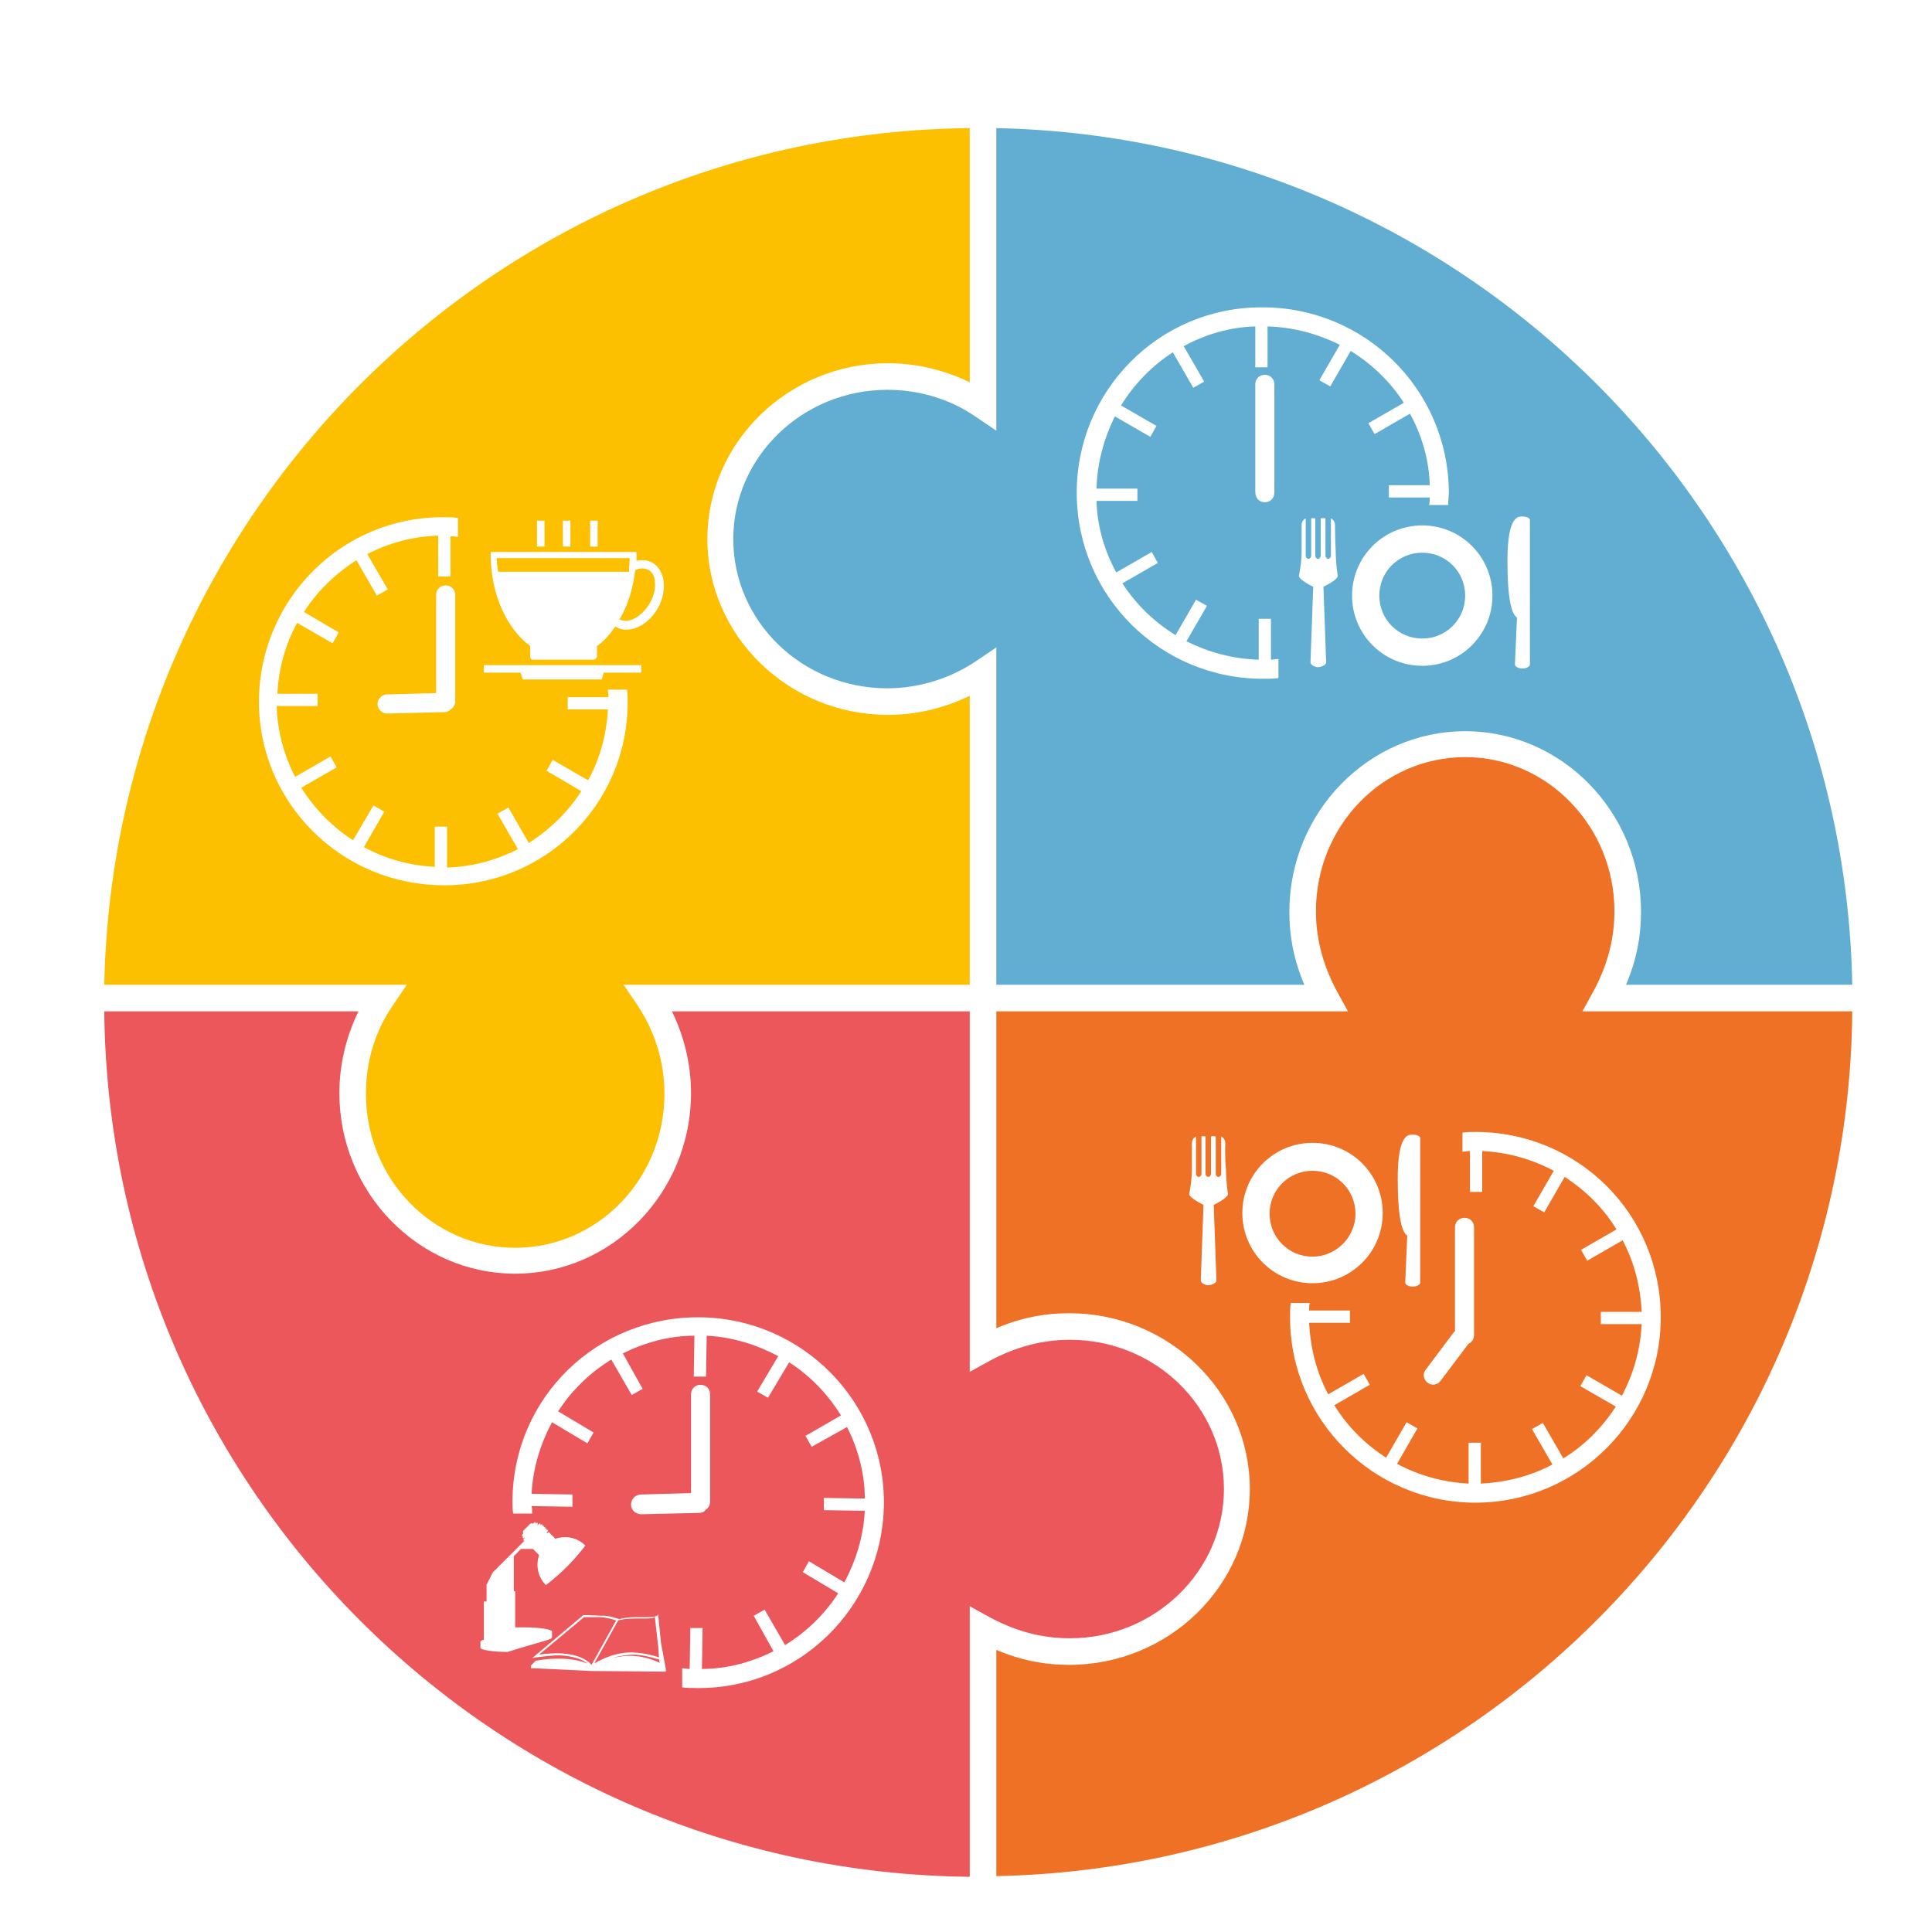 <?xml version="1.0" encoding="utf-8"?>
<!-- Generator: Adobe Illustrator 20.1.0, SVG Export Plug-In . SVG Version: 6.00 Build 0)  -->
<svg version="1.1" id="doc_graph" xmlns="http://www.w3.org/2000/svg" xmlns:xlink="http://www.w3.org/1999/xlink" x="0px" y="0px"
	 viewBox="0 0 283.5 283.5" style="enable-background:new 0 0 283.5 283.5;" xml:space="preserve" onload="init('doc_graph')">
<style type="text/css">
	.st0{fill:#FCC000;}
	.st1{fill:#61AED2;}
	.st2{fill:#EE7125;}
	.st3{fill:#EB575A;}
	.st4{fill:#FFFFFF;}
	.grayBG{fill:#949599;}
	
	.st0:hover{fill:#FFEAAA;}
	.st1:hover{fill:#BDDDEC;}
	.st2:hover{fill:#F9CCB0;}
	.st3:hover{fill:#F9C6C7;}
	.grayBG:hover{fill:#B5B6B9;}
</style>
<script type="text/ecmascript">
				  
		    var svgNamespaceURI = "http://www.w3.org/2000/svg";
			//function init(evt, sdoc) {
		    function init(sdoc) {
		     // if ( window.svgDocument == null ) {
		        svgDoc = document; //evt.target.ownerDocument;
		        svgDocgraph = document.getElementById(sdoc);
		        placetext();
		      //}
		    }    		
		    function underline(evt,elt){
		      e = svgDoc.getElementById(elt);
		      if(e){
		        var Class = evt.target.getAttributeNS(null, 'class')+'U';
		        e.setAttributeNS(null, 'class', Class);  
		      }
		    }
		    function remunderline(evt,elt){
		      e = svgDoc.getElementById(elt);
		      if(e){
		        var Class = evt.target.getAttributeNS(null, 'class')+'U';
		        e.removeAttributeNS(null, 'class', Class);  
		      }
		    }
		
		    function placetext(){
		      var elts = svgDocgraph.getElementsByTagName('text');
		      for(i=0;i&lt;elts.length;i++){
		        if(elts[i]){
		          bbox = elts[i].getBBox();
		          elts[i].setAttribute('transform', ' translate(' + ((bbox.x&lt;=500)?-bbox.width:0) + ',' + ((bbox.y&gt;=800)?bbox.height/2:0) + ')');
		        }
		      }
		    }
		  
		</script>
<g>
	<g>
		<a xlink:href="javascript:alert('toto');" xlink:title="petit-déjeuner">
		<path id="pill_morning" class="xgrayBG st0" d="M59.7,144.5l-2.1,3.1c-2.6,3.8-3.9,8.2-3.9,12.9c0,12.5,9.8,22.6,21.9,22.6s21.9-10.1,21.9-22.6
			c0-4.7-1.4-9.1-3.9-12.9l-2.1-3.1h50.8v-42.4c-3.7,1.8-7.8,2.8-12,2.8c-14.6,0-26.5-11.6-26.5-25.8s11.9-25.8,26.5-25.8
			c4.2,0,8.3,1,12,2.8V18.8C72.9,19.5,16.7,75.3,15.3,144.5H59.7z"/></a>
		<a xlink:href="javascript:alert('toto');" xlink:title="déjeuner">	
		<path id="pill_lunch" class="xgrayBG st1" d="M146.2,63.2l-3.1-2.1c-3.8-2.6-8.3-3.9-12.9-3.9c-12.4,0-22.6,9.8-22.6,21.9c0,12.1,10.1,21.9,22.6,21.9
			c4.6,0,9.1-1.4,12.9-3.9l3.1-2.1v49.5h45.2c-1.5-3.5-2.2-7-2.2-10.7c0-14.6,11.6-26.5,25.8-26.5c14.2,0,25.8,11.9,25.8,26.5
			c0,3.7-0.7,7.2-2.2,10.7h33.2C270.5,75.7,215,20.2,146.2,18.8V63.2z" xonclick="alert('ro');" onmouseover="underline(evt,'Tgraph4')"/></a>
		<a xlink:href="javascript:alert('toto');" xlink:title="dîner">
		<path id="pill_diner" class="xgrayBG st2" d="M232.2,148.4l1.6-2.9c2.1-3.9,3.1-7.7,3.1-11.8c0-12.4-9.8-22.6-21.9-22.6c-12.1,0-21.9,10.1-21.9,22.6
			c0,4,1,7.9,3.1,11.8l1.6,2.9h-51.6v46.5c3.5-1.5,7-2.2,10.7-2.2c14.6,0,26.5,11.6,26.5,25.8c0,14.2-11.9,25.8-26.5,25.8
			c-3.7,0-7.2-0.7-10.7-2.2v33.2c69.2-1.4,125-57.6,125.6-126.9H232.2z"/></a>
		<a xlink:href="javascript:alert('toto');" xlink:title="coucher">
		<path id="pill_evening" class="xgrayBG st3" d="M142.3,235.7l2.9,1.6c3.9,2.1,7.7,3.1,11.8,3.1c12.4,0,22.6-9.8,22.6-21.9c0-12.1-10.1-21.9-22.6-21.9
			c-4,0-7.9,1-11.8,3.1l-2.9,1.6v-52.9H98.6c1.8,3.7,2.8,7.8,2.8,12c0,14.6-11.6,26.5-25.8,26.5S49.8,175,49.8,160.4
			c0-4.2,1-8.3,2.8-12H15.3c0.7,69.8,57.1,126.3,127,127V235.7z"/></a>
	</g>
	
	<g>
		<path class="st4" d="M55.4,103.3c0,0.8,0.7,1.4,1.4,1.4l8.4-0.2c0.3,0,0.7-0.1,0.9-0.4c0.4-0.2,0.7-0.7,0.7-1.2V87.3
			c0-0.8-0.6-1.4-1.4-1.4c-0.8,0-1.4,0.6-1.4,1.4v14.4l-7.2,0.2C56,101.9,55.4,102.6,55.4,103.3z"/>
		<path class="st4" d="M92.1,103.1c0-0.6,0-1.3-0.1-1.9l-2.8,0c0,0.4,0.1,0.7,0.1,1.1l-6,0l0,1.8l5.9,0c-0.2,3.8-1.2,7.3-2.9,10.4
			l-5.2-3l-0.9,1.6l5.1,3c-2,3.1-4.6,5.6-7.7,7.6l-3-5.2l-1.6,0.9l3,5.2c-3.1,1.6-6.7,2.6-10.4,2.7l0-6l-1.8,0l0,5.9
			c-3.8-0.2-7.3-1.2-10.4-2.9l3-5.2l-1.6-0.9l-3,5.1c-3.1-2-5.6-4.6-7.6-7.7l5.2-3l-0.9-1.6l-5.2,3c-1.6-3.1-2.6-6.7-2.7-10.4l6,0
			l0-1.8l-5.9,0c0.2-3.8,1.2-7.3,2.9-10.4l5.2,3l0.9-1.6l-5.1-3c2-3.1,4.6-5.6,7.7-7.6l3,5.2l1.6-0.9l-3-5.2
			c3.1-1.6,6.7-2.6,10.4-2.7l0,6l1.8,0l0-5.9c0.4,0,0.7,0,1.1,0.1l0-2.8c-0.7-0.1-1.4-0.1-2.1-0.1c-14.9-0.1-27,12-27.1,26.9
			c-0.1,14.9,12,27,26.9,27.1C79.9,130.1,92.1,118,92.1,103.1z"/>
		<g>
			<path class="st4" d="M77.8,94.8C77.8,94.8,77.8,94.8,77.8,94.8l0,1.6c0,0.2,0.2,0.4,0.4,0.4h8.9c0.2,0,0.4-0.2,0.5-0.4l0-1.5
				c0,0,0-0.1,0-0.1c1-0.7,1.9-1.7,2.7-2.9c0,0,0,0.1,0.1,0.1c0.5,0.3,1,0.4,1.5,0.4h0c1.7,0,3.5-1.2,4.6-3.1c0.7-1.2,1-2.6,0.9-3.8
				c-0.1-1.3-0.7-2.3-1.6-2.9c-0.5-0.3-1-0.4-1.5-0.4c-0.3,0-0.6,0-0.9,0.1c0-0.3,0-0.6,0-0.8V81H72v0.4
				C72,87.2,74.4,92.3,77.8,94.8z M94.2,83.4c0.3,0,0.7,0.1,0.9,0.2c0.6,0.3,1,1,1,1.9c0.1,1-0.2,2.1-0.8,3.1
				c-0.9,1.5-2.3,2.5-3.5,2.5c-0.3,0-0.7-0.1-0.9-0.2c0,0,0,0,0,0c1.2-2,2-4.5,2.3-7.2C93.5,83.5,93.9,83.4,94.2,83.4z M72.9,81.9
				h19.5c0,0.7-0.1,1.4-0.1,2H73.1C73,83.3,72.9,82.6,72.9,81.9z"/>
			<polygon class="st4" points="76.7,99.7 88.3,99.7 88.6,98.7 94.1,98.7 94.1,97.6 71,97.6 71,98.7 76.4,98.7 			"/>
			<rect x="86.6" y="76.4" class="st4" width="1.1" height="3.8"/>
			<rect x="78.8" y="76.4" class="st4" width="1.1" height="3.8"/>
			<rect x="82.6" y="76.4" class="st4" width="1.1" height="3.8"/>
		</g>
	</g>
	<g>
		<path class="st4" d="M185.6,73.7c0.8,0,1.4-0.6,1.4-1.4V56.4c0-0.8-0.6-1.4-1.4-1.4c-0.8,0-1.4,0.6-1.4,1.4v15.8
			C184.2,73.1,184.8,73.7,185.6,73.7z"/>
		<path class="st4" d="M158,72.5c0.1,15.1,12.4,27.2,27.5,27.1c0.7,0,1.4,0,2.1-0.1l0-2.8c-0.4,0-0.7,0.1-1.1,0.1l0-6l-1.8,0l0,6
			c-3.8-0.1-7.4-1.1-10.6-2.7l3-5.2l-1.6-0.9l-3,5.2c-3.1-1.9-5.8-4.5-7.8-7.6l5.2-3l-0.9-1.6l-5.2,3c-1.7-3.1-2.8-6.7-2.9-10.5l6,0
			l0-1.8l-6,0c0.1-3.8,1.1-7.4,2.7-10.6l5.2,3l0.9-1.6l-5.2-3c1.9-3.1,4.5-5.8,7.6-7.8l3,5.2l1.6-0.9l-3-5.2
			c3.1-1.7,6.7-2.8,10.5-2.9l0,6l1.8,0l0-6c3.8,0.1,7.4,1.1,10.6,2.7l-3,5.2l1.6,0.9l3-5.2c3.1,1.9,5.8,4.5,7.8,7.6l-5.2,3l0.9,1.6
			l5.2-3c1.7,3.1,2.8,6.7,2.9,10.5l-6,0l0,1.8l6,0c0,0.4,0,0.7-0.1,1.1l2.8,0c0-0.6,0.1-1.3,0.1-1.9c-0.1-15.1-12.4-27.2-27.5-27.1
			C170,45.1,157.9,57.4,158,72.5z"/>
		<path class="st4" d="M223.5,75.8c-0.6,0-2.3-0.4-2.3,6.5c0,6,0.7,7.9,1.4,8.3l-0.3,6.9c0,0.3,0.5,0.6,1.1,0.6
			c0.6,0,1.1-0.3,1.1-0.6V96V84.3v-7.9C224.6,76.1,224.1,75.8,223.5,75.8z"/>
		<path class="st4" d="M195.9,77c0-0.6-0.6-1-0.6-0.9v5.4c0,0.3-0.2,0.5-0.4,0.5c-0.2,0-0.4-0.2-0.4-0.5v-5.4c0-0.1-0.7-0.1-0.7,0
			v5.4c0,0.3-0.2,0.5-0.4,0.5c-0.2,0-0.4-0.2-0.4-0.5v-5.4c0-0.1-0.6-0.1-0.6,0v5.4c0,0.3-0.2,0.5-0.4,0.5c-0.2,0-0.4-0.2-0.4-0.5
			v-5.4c0-0.1-0.6,0.3-0.6,0.9c0,0,0,2.5,0,4c0,1.6-0.4,3.5-0.4,3.5c0,0.6,2.1,1.6,2.1,1.6l-0.4,11.1c0,0.4,0.7,0.7,1.1,0.7
			c0.4,0,1.2-0.3,1.2-0.7l-0.4-11.1c0,0,2.1-1,2.1-1.6c0,0-0.3-1.7-0.3-3.6C195.9,79.2,195.9,77,195.9,77z"/>
		<path class="st4" d="M208.7,77.1c-5.7,0-10.3,4.6-10.3,10.3c0,5.7,4.6,10.3,10.3,10.3c5.7,0,10.3-4.6,10.3-10.3
			C219,81.7,214.4,77.1,208.7,77.1z M208.7,93.7c-3.5,0-6.3-2.8-6.3-6.3c0-3.5,2.8-6.3,6.3-6.3c3.5,0,6.3,2.8,6.3,6.3
			C215,90.9,212.2,93.7,208.7,93.7z"/>
	</g>
	
	<g>
		<path class="st4" d="M92.6,220.8c0,0.8,0.7,1.4,1.5,1.4l8.5-0.2c0.3,0,0.7-0.1,0.9-0.4c0.4-0.3,0.7-0.7,0.7-1.2v-15.8
			c0-0.8-0.6-1.4-1.4-1.4s-1.4,0.6-1.4,1.4v14.5l-7.3,0.2C93.2,219.3,92.6,220,92.6,220.8z"/>
		<path class="st4" d="M75.2,220.2c0,0.6,0,1.3,0.1,1.9l2.8,0c0-0.4,0-0.7-0.1-1.1l6,0.1l0-1.8l-6-0.1c0.2-3.8,1.3-7.3,3-10.5
			l5.2,3.1l0.9-1.6l-5.2-3.1c2-3.1,4.7-5.7,7.8-7.6l3,5.2l1.6-0.9l-2.9-5.2c3.2-1.6,6.8-2.6,10.5-2.6l-0.1,6l1.8,0l0.1-6
			c3.8,0.2,7.3,1.3,10.5,3l-3.1,5.2l1.6,0.9l3.1-5.2c3.1,2,5.7,4.7,7.6,7.8l-5.2,3l0.9,1.6l5.2-2.9c1.6,3.2,2.6,6.8,2.6,10.5l-6-0.1
			l0,1.8l6,0.1c-0.2,3.8-1.3,7.3-3,10.5l-5.2-3.1l-0.9,1.6l5.2,3.1c-2,3.1-4.7,5.7-7.8,7.6l-3-5.2l-1.6,0.9l2.9,5.2
			c-3.2,1.6-6.8,2.6-10.5,2.6l0.1-6l-1.8,0l-0.1,6c-0.4,0-0.7-0.1-1.1-0.1l0,2.8c0.7,0.1,1.4,0.1,2.1,0.1
			c15,0.2,27.3-11.9,27.5-26.9c0.2-15-11.9-27.3-26.9-27.5C87.6,193.1,75.3,205.1,75.2,220.2z"/>
		<path class="st4" d="M81,240.3v-0.9c0-0.3-1.8-0.6-4-0.6c-0.5,0-0.9,0-1.4,0v-5.3h-0.2c0,0,0,0,0,0c0,0,0,0,0-0.1c0,0,0,0,0-0.1
			c0,0,0,0,0-0.1c0,0,0,0,0-0.1c0,0,0,0,0-0.1c0,0,0,0,0-0.1c0,0,0,0,0-0.1c0,0,0,0,0-0.1c0,0,0,0,0-0.1c0,0,0,0,0-0.1
			c0,0,0,0,0-0.1c0,0,0,0,0-0.1c0,0,0,0,0-0.1c0,0,0,0,0-0.1c0,0,0,0,0-0.1c0,0,0,0,0-0.1c0,0,0,0,0-0.1c0,0,0,0,0,0c0,0,0,0,0-0.1
			c0,0,0,0,0,0c0,0,0,0,0-0.1c0,0,0,0,0,0c0,0,0,0,0-0.1c0,0,0,0,0,0c0,0,0,0,0-0.1c0,0,0,0,0,0c0,0,0,0,0-0.1c0,0,0,0,0,0
			c0,0,0,0,0-0.1c0,0,0,0,0,0c0,0,0,0,0-0.1c0,0,0,0,0,0c0,0,0,0,0-0.1c0,0,0,0,0,0c0,0,0,0,0-0.1c0,0,0,0,0,0c0,0,0,0,0-0.1
			c0,0,0,0,0,0c0,0,0,0,0-0.1c0,0,0,0,0,0c0,0,0,0,0-0.1c0,0,0,0,0,0s0,0,0-0.1c0,0,0,0,0,0c0,0,0,0,0-0.1c0,0,0,0,0,0
			c0,0,0,0,0-0.1c0,0,0,0,0,0c0,0,0,0,0-0.1c0,0,0,0,0,0c0,0,0,0,0-0.1c0,0,0,0,0,0c0,0,0,0,0-0.1c0,0,0,0,0,0c0,0,0,0,0-0.1
			c0,0,0,0,0,0c0,0,0,0,0-0.1c0,0,0,0,0,0c0,0,0,0,0-0.1c0,0,0,0,0,0c0,0,0,0,0-0.1c0,0,0,0,0,0c0,0,0,0,0-0.1c0,0,0,0,0,0
			c0,0,0,0,0-0.1c0,0,0,0,0,0c0,0,0,0,0-0.1c0,0,0,0,0,0c0,0,0,0,0-0.1c0,0,0,0,0,0c0,0,0,0,0-0.1c0,0,0,0,0,0c0,0,0,0,0-0.1
			c0,0,0,0,0,0c0,0,0,0,0-0.1c0,0,0,0,0,0c0,0,0,0,0-0.1c0,0,0,0,0,0s0,0,0-0.1c0,0,0,0,0,0c0,0,0,0,0-0.1c0,0,0,0,0,0
			c0,0,0,0,0-0.1c0,0,0,0,0,0c0,0,0,0,0-0.1c0,0,0,0,0,0c0,0,0,0,0-0.1c0,0,0,0,0.1,0c0,0,0,0,0-0.1c0,0,0,0,0.1,0c0,0,0,0,0-0.1
			c0,0,0,0,0.1,0s0,0,0-0.1c0,0,0,0,0.1,0c0,0,0,0,0-0.1c0,0,0,0,0.1,0c0,0,0,0,0-0.1c0,0,0,0,0.1,0c0,0,0,0,0-0.1c0,0,0,0,0.1,0
			c0,0,0,0,0-0.1c0,0,0,0,0.1,0c0,0,0,0,0-0.1c0,0,0,0,0.1,0c0,0,0,0,0-0.1c0,0,0,0,0.1,0c0,0,0,0,0-0.1c0,0,0,0,0.1,0c0,0,0,0,0,0
			c0,0,0,0,0.1,0c0,0,0,0,0,0c0,0,0,0,0.1,0c0,0,0,0,0,0c0,0,0,0,0.1,0c0,0,0,0,0,0c0,0,0,0,0.1,0c0,0,0,0,0,0c0,0,0,0,0.1,0
			c0,0,0,0,0,0c0,0,0,0,0.1,0c0,0,0,0,0,0c0,0,0,0,0.1,0c0,0,0,0,0,0c0,0,0,0,0.1,0s0,0,0,0c0,0,0,0,0.1,0c0,0,0,0,0,0
			c0,0,0,0,0.1,0c0,0,0,0,0,0c0,0,0,0,0.1,0c0,0,0,0,0,0c0,0,0,0,0.1,0c0,0,0,0,0,0c0,0,0,0,0.1,0c0,0,0,0,0,0c0,0,0,0,0.1,0
			c0,0,0,0,0,0c0,0,0,0,0.1,0c0,0,0,0,0,0c0,0,0,0,0.1,0c0,0,0,0,0,0c0,0,0,0,0.1,0c0,0,0,0,0,0c0,0,0,0,0,0l0.9,0.9
			c-0.5,1.5-0.2,3.2,1,4.4c0,0,1.5-1.1,3.1-2.7c1.5-1.5,2.7-3.1,2.7-3.1c-1.2-1.2-2.9-1.5-4.4-1l-1-1l-0.2,0.2l-0.1-0.1l0.2-0.2
			c0,0,0-0.1,0-0.2c0,0-0.1,0-0.2,0l-0.2,0.2l0,0l0.2-0.2c0,0,0-0.1,0-0.2c0,0-0.1,0-0.2,0l-0.2,0.2l0,0l0.2-0.2c0,0,0-0.1,0-0.2
			s-0.1,0-0.2,0l-0.2,0.2l0,0l0.2-0.2c0,0,0-0.1,0-0.2c0,0-0.1,0-0.2,0l-0.2,0.2l0,0l0.2-0.2c0,0,0-0.1,0-0.2c0,0-0.1,0-0.2,0
			l-0.2,0.2l0,0l0.1-0.1c0,0,0-0.1,0-0.2s-0.1,0-0.2,0l-0.2,0.2c0,0-0.1,0-0.1,0l0.1-0.1c0,0,0-0.1,0-0.2c0,0-0.1-0.1-0.2,0
			l-0.3,0.3l0,0l0.2-0.2c0,0,0-0.1,0-0.2c0,0-0.1-0.1-0.2,0l-0.2,0.2c-0.1-0.1-0.3-0.1-0.4,0l-1,1c-0.1,0.1-0.1,0.3,0,0.4l-0.2,0.2
			c0,0,0,0.1,0,0.2c0,0,0.1,0.1,0.2,0l0.2-0.2l0,0l-0.3,0.3c0,0,0,0.1,0,0.2c0,0,0.1,0.1,0.2,0l0.1-0.1c0,0,0,0.1,0,0.1l-0.2,0.2
			c0,0,0,0.1,0,0.2c0,0,0.1,0,0.2,0l0.1-0.1l0,0l-0.2,0.2c0,0,0,0,0,0c0,0,0,0-0.1,0c0,0,0,0,0,0.1c0,0-0.1,0-0.1,0c0,0,0,0,0,0.1
			c0,0-0.1,0-0.1,0c0,0,0,0,0,0.1c0,0-0.1,0-0.1,0c0,0,0,0,0,0.1c0,0-0.1,0-0.1,0s0,0,0,0.1c0,0-0.1,0-0.1,0c0,0,0,0,0,0.1
			c0,0-0.1,0-0.1,0c0,0,0,0,0,0.1c0,0-0.1,0-0.1,0c0,0,0,0,0,0.1c0,0-0.1,0-0.1,0c0,0,0,0,0,0.1c0,0-0.1,0-0.1,0c0,0,0,0,0,0.1
			c0,0-0.1,0-0.1,0c0,0,0,0,0,0.1c0,0-0.1,0-0.1,0c0,0,0,0,0,0.1c0,0-0.1,0-0.1,0c0,0,0,0,0,0.1c0,0-0.1,0-0.1,0c0,0,0,0,0,0.1
			c0,0-0.1,0-0.1,0c0,0,0,0,0,0.1c0,0-0.1,0-0.1,0c0,0,0,0,0,0.1c0,0-0.1,0-0.1,0c0,0,0,0,0,0.1c0,0-0.1,0-0.1,0c0,0,0,0,0,0.1
			c0,0-0.1,0-0.1,0c0,0,0,0,0,0.1c0,0-0.1,0-0.1,0c0,0,0,0,0,0.1c0,0-0.1,0-0.1,0c0,0,0,0.1,0,0.1c0,0-0.1,0-0.1,0c0,0,0,0.1,0,0.1
			c0,0-0.1,0-0.1,0c0,0,0,0.1,0,0.1c0,0-0.1,0-0.1,0c0,0,0,0.1,0,0.1c0,0-0.1,0-0.1,0c0,0,0,0.1,0,0.1c0,0-0.1,0-0.1,0
			c0,0,0,0.1,0,0.1c0,0-0.1,0-0.1,0c0,0,0,0.1,0,0.1c0,0-0.1,0-0.1,0c0,0,0,0.1,0,0.1c0,0-0.1,0-0.1,0c0,0,0,0.1,0,0.1
			c0,0-0.1,0-0.1,0c0,0,0,0.1,0,0.1c0,0-0.1,0-0.1,0c0,0,0,0.1,0,0.1c0,0-0.1,0-0.1,0c0,0,0,0.1,0,0.1c0,0-0.1,0-0.1,0
			c0,0,0,0.1,0,0.1c0,0-0.1,0-0.1,0c0,0,0,0.1,0,0.1c0,0-0.1,0-0.1,0c0,0,0,0.1,0,0.1c0,0-0.1,0-0.1,0c0,0,0,0.1,0,0.1
			c0,0-0.1,0-0.1,0c0,0,0,0.1,0,0.1c0,0-0.1,0-0.1,0c0,0,0,0.1,0,0.1c0,0-0.1,0-0.1,0c0,0,0,0.1,0,0.1c0,0-0.1,0-0.1,0
			c0,0,0,0.1,0,0.1c0,0-0.1,0-0.1,0s0,0.1,0,0.1c0,0-0.1,0-0.1,0c0,0,0,0.1,0,0.1c0,0-0.1,0-0.1,0c0,0,0,0.1,0,0.1c0,0-0.1,0-0.1,0
			c0,0,0,0.1,0,0.1c0,0-0.1,0-0.1,0c0,0,0,0.1,0,0.1c0,0,0,0-0.1,0c0,0,0,0.1,0,0.1c0,0,0,0-0.1,0.1c0,0,0,0.1,0,0.1
			c0,0,0,0-0.1,0.1c0,0,0,0.1,0,0.1c0,0,0,0-0.1,0.1c0,0,0,0.1,0,0.1c0,0,0,0-0.1,0.1c0,0,0,0.1,0,0.1c0,0,0,0-0.1,0.1
			c0,0,0,0.1,0,0.1c0,0,0,0-0.1,0.1c0,0,0,0.1,0,0.1c0,0,0,0-0.1,0.1c0,0,0,0.1,0,0.1c0,0,0,0-0.1,0.1c0,0,0,0.1,0,0.1
			c0,0,0,0-0.1,0.1c0,0,0,0.1,0,0.1c0,0,0,0,0,0.1c0,0,0,0.1,0,0.1c0,0,0,0,0,0.1c0,0,0,0.1,0,0.1c0,0,0,0,0,0.1s0,0.1,0,0.1
			c0,0,0,0,0,0.1c0,0,0,0.1,0,0.1c0,0,0,0,0,0.1c0,0,0,0.1,0,0.1c0,0,0,0,0,0.1c0,0,0,0.1,0,0.1c0,0,0,0,0,0.1c0,0,0,0.1,0,0.1
			c0,0,0,0,0,0.1c0,0,0,0.1,0,0.1c0,0,0,0,0,0.1c0,0,0,0.1,0,0.1c0,0,0,0,0,0.1c0,0,0,0.1,0,0.1c0,0,0,0,0,0.1s0,0.1,0,0.1
			c0,0,0,0,0,0.1c0,0,0,0.1,0,0.1c0,0,0,0,0,0h-0.4v5.6c-0.3,0.1-0.5,0.2-0.5,0.3v0.9c0,0.3,1.8,0.6,4,0.6
			C79.2,240.9,81,240.6,81,240.3z"/>
		<path class="st4" d="M85.6,237l-7.5,6.3l0.6-0.1c0,0,2.1-0.3,3.4-0.3c2.2,0.1,3.5,0.7,4.1,1.2c-0.8-0.3-2.3-0.8-4.8-0.7
			c-1,0-2.3,0.2-2.8,0.3l0,0l-0.7,0.7v0.4h0.5l8.3,0.4l10.8,0.1v0h0.1l0.1,0l0,0h0v-0.4h0l-0.7-3.8l-0.4-3.9l0-0.3l-0.2,0.2
			c0,0-0.3,0.2-1.3,0.2c-0.2,0-0.5,0-0.7,0c-0.3,0-0.7,0-1,0c-1.4,0-2.3,0.2-2.5,0.3c-0.3-0.1-1.7-0.6-2.7-0.5
			C87,237,85.7,237,85.6,237L85.6,237z M96.8,244c-0.6-0.3-2.1-0.9-3.7-1c-1.2-0.1-2.3,0.1-3.3,0.3c1-0.3,2.2-0.5,3.4-0.5
			c1.6,0.1,3,0.6,3.5,0.7L96.8,244z M90.7,237.8c0.2-0.1,1.1-0.3,2.4-0.3c0.3,0,0.7,0,1,0c0.3,0,0.5,0,0.7,0c0.7,0,1.1-0.1,1.3-0.2
			l0.5,4.5l0.1,1.4c-0.6-0.2-1.9-0.6-3.5-0.7c-2.7-0.2-5,1-6,1.6L90.7,237.8z M87.9,237.3L87.9,237.3c0.9,0,2.1,0.3,2.5,0.5
			l-3.6,6.5c-0.4-0.5-1.7-1.6-4.8-1.7c-0.1,0-0.2,0-0.3,0c-0.8,0-2,0.1-2.6,0.2l6.6-5.5C86,237.3,87.1,237.3,87.9,237.3z"/>
	</g>
	
	<g>
		<path class="st4" d="M213.4,195.4l-4.2,5.6c-0.5,0.6-0.3,1.5,0.3,1.9c0.6,0.5,1.5,0.3,1.9-0.3l4.9-6.5"/>
		<path class="st4" d="M216.5,166.1c-0.6,0-1.3,0-1.9,0.1v2.8c0.4,0,0.7-0.1,1.1-0.1v6h1.8v-6c3.8,0.2,7.3,1.2,10.5,2.9l-3,5.2
			l1.6,0.9l3-5.2c3.1,2,5.7,4.6,7.6,7.7l-5.2,3l0.9,1.6l5.2-3c1.7,3.2,2.6,6.7,2.8,10.5h-6v1.8h6c-0.2,3.8-1.2,7.3-2.9,10.5l-5.2-3
			l-0.9,1.6l5.2,3c-2,3.1-4.6,5.7-7.7,7.6l-3-5.2l-1.6,0.9l3,5.2c-3.2,1.7-6.7,2.6-10.5,2.8v-6h-1.8v6c-3.8-0.2-7.3-1.2-10.5-2.9
			l3-5.2l-1.6-0.9l-3,5.2c-3.1-2-5.7-4.6-7.6-7.7l5.2-3l-0.9-1.6l-5.2,3c-1.7-3.2-2.6-6.7-2.8-10.5h6v-1.8h-6c0-0.4,0-0.7,0.1-1.1
			h-2.8c-0.1,0.7-0.1,1.4-0.1,2.1c0,15,12.2,27.2,27.2,27.2c15,0,27.2-12.2,27.2-27.2C243.7,178.2,231.6,166.1,216.5,166.1z"/>
		<path class="st4" d="M214.9,197.3c0.8,0,1.4-0.6,1.4-1.4v-15.8c0-0.8-0.6-1.4-1.4-1.4c-0.8,0-1.4,0.6-1.4,1.4v15.8
			C213.4,196.7,214.1,197.3,214.9,197.3z"/>
		<path class="st4" d="M207.4,166.5c-0.6,0-2.3-0.4-2.3,6.5c0,6,0.7,7.9,1.4,8.3l-0.3,6.9c0,0.3,0.5,0.6,1.1,0.6
			c0.6,0,1.1-0.3,1.1-0.6v-1.5V175v-7.9C208.5,166.8,208,166.5,207.4,166.5z"/>
		<path class="st4" d="M179.8,167.7c0-0.6-0.6-1-0.6-0.9v5.4c0,0.3-0.2,0.5-0.4,0.5c-0.2,0-0.4-0.2-0.4-0.5v-5.4
			c0-0.1-0.7-0.1-0.7,0v5.4c0,0.3-0.2,0.5-0.4,0.5c-0.2,0-0.4-0.2-0.4-0.5v-5.4c0-0.1-0.6-0.1-0.6,0v5.4c0,0.3-0.2,0.5-0.4,0.5
			c-0.2,0-0.4-0.2-0.4-0.5v-5.4c0-0.1-0.6,0.3-0.6,0.9c0,0,0,2.5,0,4c0,1.6-0.4,3.5-0.4,3.5c0,0.6,2.1,1.6,2.1,1.6l-0.4,11.1
			c0,0.4,0.7,0.7,1.1,0.7c0.4,0,1.2-0.3,1.2-0.7l-0.4-11.1c0,0,2.1-1,2.1-1.6c0,0-0.3-1.7-0.3-3.6
			C179.7,169.9,179.8,167.7,179.8,167.7z"/>
		<path class="st4" d="M192.6,167.7c-5.7,0-10.3,4.6-10.3,10.3s4.6,10.3,10.3,10.3c5.7,0,10.3-4.6,10.3-10.3
			S198.3,167.7,192.6,167.7z M192.6,184.4c-3.5,0-6.3-2.8-6.3-6.3c0-3.5,2.8-6.3,6.3-6.3s6.3,2.8,6.3,6.3
			C198.9,181.6,196,184.4,192.6,184.4z"/>
	</g>

</g>
</svg>
